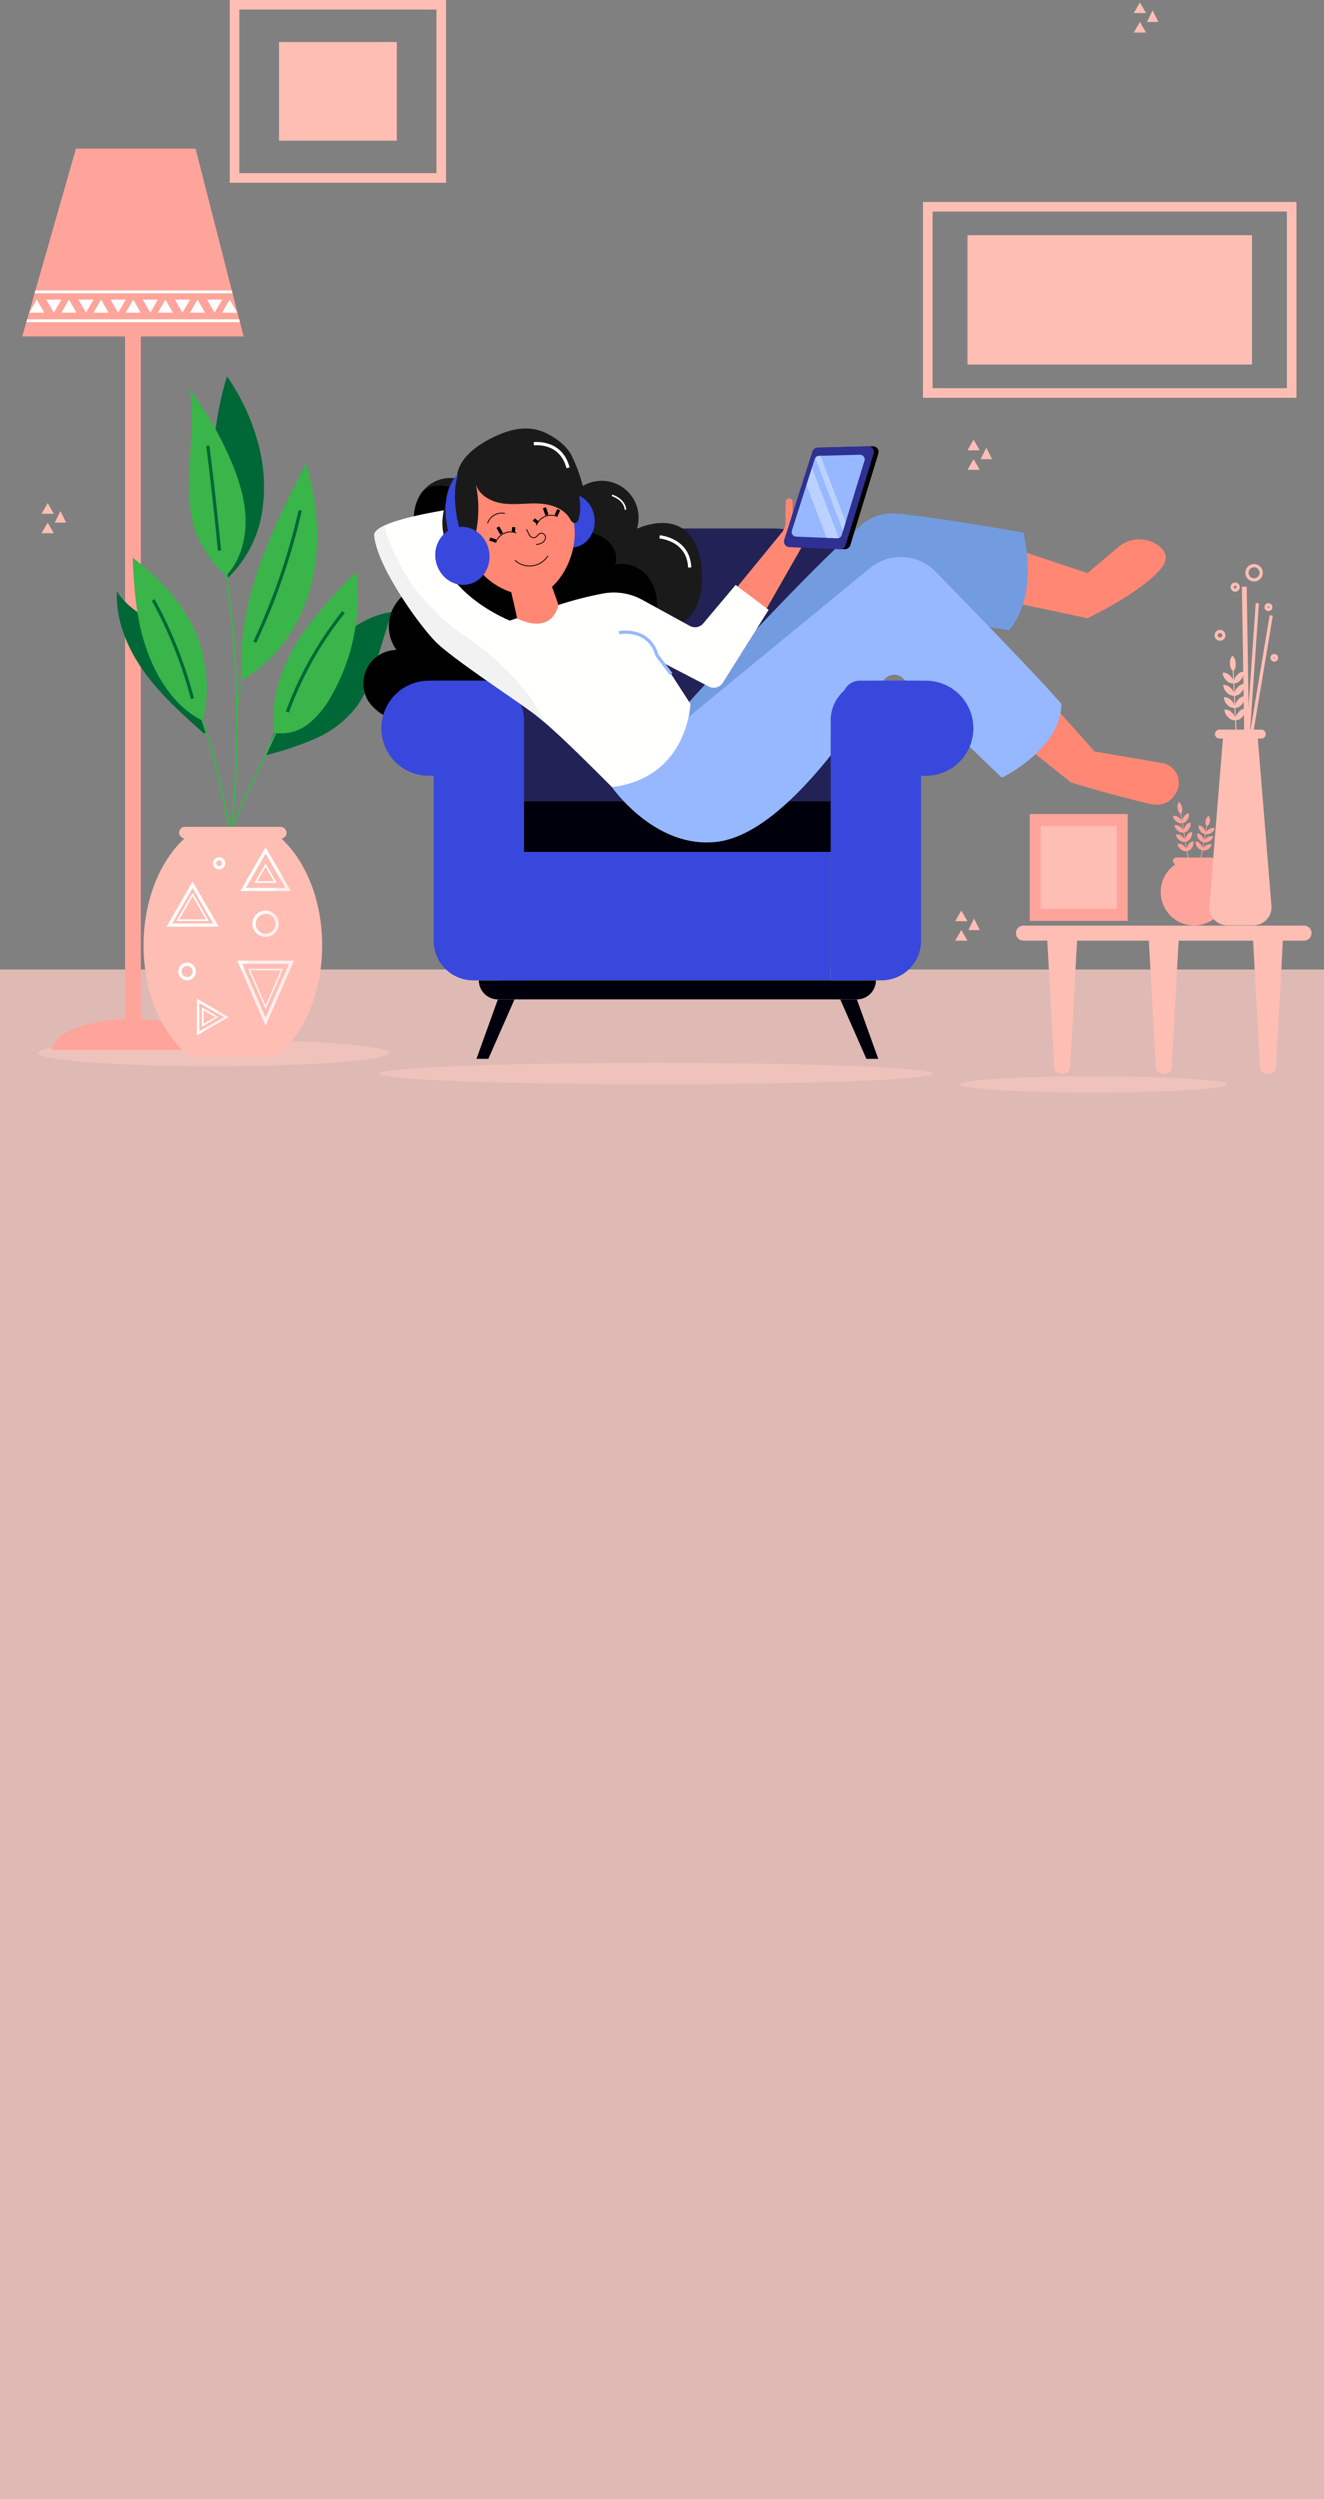 <svg xmlns="http://www.w3.org/2000/svg" width="414" height="781.06" viewBox="0 0 414 781.06">
  <rect x="0" y="0" width="414" height="781.06" fill="#808080" stroke="none"/>
  <g id="OBJECTS" transform="translate(-6 -71.94)">
    <g id="Group_1" data-name="Group 1" transform="translate(6 374.989)">
      <rect id="Rectangle_2" data-name="Rectangle 2" width="414" height="478.011" fill="#ffcdc5" opacity="0.75"/>
      <ellipse id="Ellipse_1" data-name="Ellipse 1" cx="86.419" cy="3.365" rx="86.419" ry="3.365" transform="translate(118.638 29.177)" fill="#ffcdc5" opacity="0.5" style="mix-blend-mode: multiply;isolation: isolate"/>
      <ellipse id="Ellipse_2" data-name="Ellipse 2" cx="54.861" cy="4.164" rx="54.861" ry="4.164" transform="translate(11.886 21.905)" fill="#ffcdc5" opacity="0.5" style="mix-blend-mode: multiply;isolation: isolate"/>
      <path id="Path_1" data-name="Path 1" d="M454.669,455.034c0,1.4-18.679,2.537-41.72,2.537s-41.719-1.136-41.719-2.537,18.678-2.537,41.719-2.537S454.669,453.633,454.669,455.034Z" transform="translate(-71.039 -419.117)" fill="#ffcdc5" opacity="0.5" style="mix-blend-mode: multiply;isolation: isolate"/>
    </g>
    <g id="Group_82" data-name="Group 82" transform="translate(12.957 72.697)">
      <g id="Group_6" data-name="Group 6" transform="translate(6.04)">
        <g id="Group_2" data-name="Group 2" transform="translate(341.519)">
          <path id="Path_2" data-name="Path 2" d="M409.83,72.7l-1.92,3.326h3.84Z" transform="translate(-407.91 -72.697)" fill="#ffbeb4"/>
          <path id="Path_3" data-name="Path 3" d="M409.83,79.592l-1.92,3.326h3.84Z" transform="translate(-407.91 -73.498)" fill="#ffbeb4"/>
          <path id="Path_4" data-name="Path 4" d="M414.358,75.523l-1.778,3.6h3.556Z" transform="translate(-408.452 -73.025)" fill="#ffbeb4"/>
        </g>
        <g id="Group_3" data-name="Group 3" transform="translate(289.52 136.676)">
          <path id="Path_5" data-name="Path 5" d="M350.995,227.34l-1.92,3.326h3.84Z" transform="translate(-349.075 -227.34)" fill="#ffbeb4"/>
          <path id="Path_6" data-name="Path 6" d="M350.995,234.236l-1.92,3.326h3.84Z" transform="translate(-349.075 -228.141)" fill="#ffbeb4"/>
          <path id="Path_7" data-name="Path 7" d="M355.522,230.166l-1.778,3.6H357.3Z" transform="translate(-349.617 -227.668)" fill="#ffbeb4"/>
        </g>
        <g id="Group_4" data-name="Group 4" transform="translate(0 156.501)">
          <path id="Path_8" data-name="Path 8" d="M23.414,249.772l-1.92,3.326h3.84Z" transform="translate(-21.494 -249.772)" fill="#ffbeb4"/>
          <path id="Path_9" data-name="Path 9" d="M23.414,256.668l-1.92,3.326h3.84Z" transform="translate(-21.494 -250.573)" fill="#ffbeb4"/>
          <path id="Path_10" data-name="Path 10" d="M27.942,252.6l-1.778,3.6H29.72Z" transform="translate(-22.036 -250.1)" fill="#ffbeb4"/>
        </g>
        <g id="Group_5" data-name="Group 5" transform="translate(285.678 283.863)">
          <path id="Path_11" data-name="Path 11" d="M346.648,393.877l-1.92,3.326h3.84Z" transform="translate(-344.728 -393.877)" fill="#ffbeb4"/>
          <path id="Path_12" data-name="Path 12" d="M346.648,400.772l-1.92,3.326h3.84Z" transform="translate(-344.728 -394.678)" fill="#ffbeb4"/>
          <path id="Path_13" data-name="Path 13" d="M351.176,396.7l-1.778,3.6h3.556Z" transform="translate(-345.27 -394.205)" fill="#ffbeb4"/>
        </g>
      </g>
      <g id="Group_44" data-name="Group 44" transform="translate(310.722 176.053)">
        <g id="Group_17" data-name="Group 17" transform="translate(0 112.521)">
          <path id="Path_21" data-name="Path 21" d="M456.312,403.9H368.577a2.347,2.347,0,0,1-2.347-2.347h0a2.347,2.347,0,0,1,2.347-2.347h87.734a2.347,2.347,0,0,1,2.347,2.347h0A2.347,2.347,0,0,1,456.312,403.9Z" transform="translate(-366.23 -399.206)" fill="#ffbeb4"/>
          <path id="Path_22" data-name="Path 22" d="M381.963,445.895h0a2.269,2.269,0,0,1-2.458-1.828l-2.28-41.184H386.7l-2.28,41.184A2.269,2.269,0,0,1,381.963,445.895Z" transform="translate(-367.507 -399.633)" fill="#ffbeb4"/>
          <path id="Path_23" data-name="Path 23" d="M454.775,445.895h0a2.269,2.269,0,0,1-2.458-1.828l-2.28-41.184h9.476l-2.28,41.184A2.269,2.269,0,0,1,454.775,445.895Z" transform="translate(-375.967 -399.633)" fill="#ffbeb4"/>
          <path id="Path_24" data-name="Path 24" d="M417.9,445.895h0a2.269,2.269,0,0,1-2.458-1.828l-2.28-41.184h9.476l-2.28,41.184A2.269,2.269,0,0,1,417.9,445.895Z" transform="translate(-371.683 -399.633)" fill="#ffbeb4"/>
        </g>
        <g id="Group_33" data-name="Group 33" transform="translate(43.224 73.88)">
          <circle id="Ellipse_6" data-name="Ellipse 6" cx="10.45" cy="10.45" r="10.45" transform="translate(0 36.048) rotate(-77.36)" fill="#ffa49a"/>
          <path id="Path_25" data-name="Path 25" d="M433.648,377.3H422.873a1.086,1.086,0,0,1-1.087-1.086h0a1.087,1.087,0,0,1,1.087-1.087h10.775a1.087,1.087,0,0,1,1.087,1.087h0A1.086,1.086,0,0,1,433.648,377.3Z" transform="translate(-415.909 -357.768)" fill="#ffa49a"/>
          <g id="Group_25" data-name="Group 25" transform="translate(5.863)">
            <g id="Group_18" data-name="Group 18" transform="translate(1.44)">
              <path id="Path_26" data-name="Path 26" d="M423.807,355.486a2.481,2.481,0,0,1,.98,1.778,2.422,2.422,0,0,1-.359,2,2.453,2.453,0,0,1-.98-1.778A2.5,2.5,0,0,1,423.807,355.486Z" transform="translate(-423.398 -355.486)" fill="#ffa49a"/>
            </g>
            <g id="Group_21" data-name="Group 21" transform="translate(0 3.521)">
              <rect id="Rectangle_9" data-name="Rectangle 9" width="0.223" height="6.038" transform="matrix(0.987, -0.162, 0.162, 0.987, 2.347, 0.214)" fill="#ffa49a"/>
              <g id="Group_19" data-name="Group 19">
                <path id="Path_27" data-name="Path 27" d="M427.137,359.471a2.13,2.13,0,0,0-1.574,1.1,2.424,2.424,0,0,0-.46,1.972,2.1,2.1,0,0,0,1.575-1.1A2.509,2.509,0,0,0,427.137,359.471Z" transform="translate(-422.149 -359.47)" fill="#ffa49a"/>
                <path id="Path_28" data-name="Path 28" d="M421.77,360.391a2.131,2.131,0,0,1,1.845.543,2.424,2.424,0,0,1,1.066,1.721,2.1,2.1,0,0,1-1.845-.542A2.51,2.51,0,0,1,421.77,360.391Z" transform="translate(-421.77 -359.57)" fill="#ffa49a"/>
              </g>
              <g id="Group_20" data-name="Group 20" transform="translate(0.481 2.92)">
                <path id="Path_29" data-name="Path 29" d="M422.314,363.7a2.135,2.135,0,0,1,1.845.543,2.428,2.428,0,0,1,1.067,1.722h0a2.108,2.108,0,0,1-1.845-.542A2.5,2.5,0,0,1,422.314,363.7Z" transform="translate(-422.314 -362.874)" fill="#ffa49a"/>
                <path id="Path_30" data-name="Path 30" d="M427.68,362.775a2.134,2.134,0,0,0-1.574,1.106,2.425,2.425,0,0,0-.459,1.971h0a2.1,2.1,0,0,0,1.574-1.1A2.5,2.5,0,0,0,427.68,362.775Z" transform="translate(-422.693 -362.774)" fill="#ffa49a"/>
              </g>
            </g>
            <g id="Group_24" data-name="Group 24" transform="translate(0.958 9.348)">
              <rect id="Rectangle_10" data-name="Rectangle 10" width="0.223" height="6.038" transform="matrix(0.987, -0.162, 0.162, 0.987, 2.348, 0.214)" fill="#ffa49a"/>
              <g id="Group_22" data-name="Group 22">
                <path id="Path_31" data-name="Path 31" d="M428.221,366.064a2.13,2.13,0,0,0-1.574,1.1,2.425,2.425,0,0,0-.459,1.973,2.107,2.107,0,0,0,1.574-1.1A2.509,2.509,0,0,0,428.221,366.064Z" transform="translate(-423.233 -366.063)" fill="#ffa49a"/>
                <path id="Path_32" data-name="Path 32" d="M422.854,366.984a2.131,2.131,0,0,1,1.845.543,2.426,2.426,0,0,1,1.067,1.722,2.108,2.108,0,0,1-1.845-.542A2.511,2.511,0,0,1,422.854,366.984Z" transform="translate(-422.854 -366.163)" fill="#ffa49a"/>
              </g>
              <g id="Group_23" data-name="Group 23" transform="translate(0.481 2.921)">
                <path id="Path_33" data-name="Path 33" d="M423.4,370.289a2.131,2.131,0,0,1,1.845.543,2.423,2.423,0,0,1,1.066,1.721h0a2.106,2.106,0,0,1-1.845-.542A2.5,2.5,0,0,1,423.4,370.289Z" transform="translate(-423.398 -369.468)" fill="#ffa49a"/>
                <path id="Path_34" data-name="Path 34" d="M428.764,369.369a2.13,2.13,0,0,0-1.574,1.1,2.426,2.426,0,0,0-.459,1.972h0a2.106,2.106,0,0,0,1.575-1.1A2.5,2.5,0,0,0,428.764,369.369Z" transform="translate(-423.777 -369.368)" fill="#ffa49a"/>
              </g>
            </g>
            <rect id="Rectangle_11" data-name="Rectangle 11" width="0.223" height="6.038" transform="matrix(0.987, -0.162, 0.162, 0.987, 4.264, 15.389)" fill="#ffa49a"/>
          </g>
          <g id="Group_32" data-name="Group 32" transform="translate(12.955 4.309)">
            <g id="Group_31" data-name="Group 31">
              <g id="Group_26" data-name="Group 26" transform="translate(3.085)">
                <path id="Path_35" data-name="Path 35" d="M434.3,360.361a2.016,2.016,0,0,1,.367,1.761,1.969,1.969,0,0,1-.968,1.514,1.991,1.991,0,0,1-.368-1.76A2.035,2.035,0,0,1,434.3,360.361Z" transform="translate(-433.285 -360.361)" fill="#ffa49a"/>
              </g>
              <g id="Group_29" data-name="Group 29" transform="translate(0.463 2.952)">
                <rect id="Rectangle_12" data-name="Rectangle 12" width="5.251" height="0.223" transform="translate(1.985 5.414) rotate(-79.579)" fill="#ffa49a"/>
                <g id="Group_27" data-name="Group 27" transform="translate(0.466)">
                  <path id="Path_36" data-name="Path 36" d="M436.158,364.726a2.283,2.283,0,0,0-1.836.4,1.97,1.97,0,0,0-1.054,1.462,2.255,2.255,0,0,0,1.836-.4A2.036,2.036,0,0,0,436.158,364.726Z" transform="translate(-431.126 -363.812)" fill="#ffa49a"/>
                  <path id="Path_37" data-name="Path 37" d="M430.905,363.7a2.277,2.277,0,0,1,1.572,1.027,1.97,1.97,0,0,1,.466,1.741,2.257,2.257,0,0,1-1.573-1.027A2.035,2.035,0,0,1,430.905,363.7Z" transform="translate(-430.845 -363.701)" fill="#ffa49a"/>
                </g>
                <g id="Group_28" data-name="Group 28" transform="translate(0 2.531)">
                  <path id="Path_38" data-name="Path 38" d="M430.378,366.565a2.282,2.282,0,0,1,1.573,1.028,1.967,1.967,0,0,1,.465,1.74h0a2.254,2.254,0,0,1-1.573-1.027A2.034,2.034,0,0,1,430.378,366.565Z" transform="translate(-430.318 -366.565)" fill="#ffa49a"/>
                  <path id="Path_39" data-name="Path 39" d="M435.631,367.591a2.28,2.28,0,0,0-1.836.4,1.971,1.971,0,0,0-1.054,1.461h0a2.254,2.254,0,0,0,1.836-.4A2.033,2.033,0,0,0,435.631,367.591Z" transform="translate(-430.599 -366.676)" fill="#ffa49a"/>
                </g>
              </g>
              <rect id="Rectangle_13" data-name="Rectangle 13" width="5.251" height="0.223" transform="matrix(0.181, -0.984, 0.984, 0.181, 1.519, 13.417)" fill="#ffa49a"/>
              <g id="Group_30" data-name="Group 30" transform="translate(0 8.003)">
                <path id="Path_40" data-name="Path 40" d="M435.107,370.441a2.28,2.28,0,0,0-1.836.4,1.968,1.968,0,0,0-1.054,1.461,2.255,2.255,0,0,0,1.836-.4A2.035,2.035,0,0,0,435.107,370.441Z" transform="translate(-430.075 -369.527)" fill="#ffa49a"/>
                <path id="Path_41" data-name="Path 41" d="M429.854,369.416a2.277,2.277,0,0,1,1.572,1.027,1.97,1.97,0,0,1,.466,1.741,2.252,2.252,0,0,1-1.573-1.027A2.034,2.034,0,0,1,429.854,369.416Z" transform="translate(-429.794 -369.416)" fill="#ffa49a"/>
              </g>
            </g>
            <rect id="Rectangle_14" data-name="Rectangle 14" width="5.251" height="0.223" transform="translate(0.59 18.468) rotate(-79.579)" fill="#ffa49a"/>
          </g>
        </g>
        <g id="Group_42" data-name="Group 42" transform="translate(60.444)">
          <g id="Group_41" data-name="Group 41" transform="translate(4.202 28.111)">
            <g id="Group_34" data-name="Group 34" transform="translate(2.279)">
              <path id="Path_42" data-name="Path 42" d="M442.72,303.7a3.23,3.23,0,0,1,1,2.445,3.156,3.156,0,0,1-.761,2.53,3.191,3.191,0,0,1-1-2.445A3.262,3.262,0,0,1,442.72,303.7Z" transform="translate(-441.952 -303.7)" fill="#ffbeb4"/>
            </g>
            <g id="Group_37" data-name="Group 37" transform="translate(0 4.889)">
              <rect id="Rectangle_15" data-name="Rectangle 15" width="0.291" height="7.858" transform="translate(3.136 0.014) rotate(-2.766)" fill="#ffbeb4"/>
              <g id="Group_35" data-name="Group 35" transform="translate(0 0.119)">
                <path id="Path_43" data-name="Path 43" d="M446.409,309.38a2.77,2.77,0,0,0-2.2,1.194,3.151,3.151,0,0,0-.887,2.481,2.74,2.74,0,0,0,2.2-1.193A3.259,3.259,0,0,0,446.409,309.38Z" transform="translate(-439.827 -309.366)" fill="#ffbeb4"/>
                <path id="Path_44" data-name="Path 44" d="M439.385,309.736a2.774,2.774,0,0,1,2.3.977,3.156,3.156,0,0,1,1.122,2.384,2.737,2.737,0,0,1-2.3-.976A3.259,3.259,0,0,1,439.385,309.736Z" transform="translate(-439.374 -309.405)" fill="#ffbeb4"/>
              </g>
              <g id="Group_36" data-name="Group 36" transform="translate(0.186 3.966)">
                <path id="Path_45" data-name="Path 45" d="M439.595,314.089a2.772,2.772,0,0,1,2.3.977,3.155,3.155,0,0,1,1.122,2.384h0a2.743,2.743,0,0,1-2.3-.977A3.262,3.262,0,0,1,439.595,314.089Z" transform="translate(-439.584 -313.758)" fill="#ffbeb4"/>
                <path id="Path_46" data-name="Path 46" d="M446.62,313.733a2.774,2.774,0,0,0-2.2,1.194,3.157,3.157,0,0,0-.887,2.481h0a2.738,2.738,0,0,0,2.2-1.193A3.261,3.261,0,0,0,446.62,313.733Z" transform="translate(-440.038 -313.719)" fill="#ffbeb4"/>
              </g>
            </g>
            <g id="Group_40" data-name="Group 40" transform="translate(0.371 12.565)">
              <rect id="Rectangle_16" data-name="Rectangle 16" width="0.291" height="7.858" transform="translate(3.136 0.014) rotate(-2.765)" fill="#ffbeb4"/>
              <g id="Group_38" data-name="Group 38" transform="translate(0 0.119)">
                <path id="Path_47" data-name="Path 47" d="M446.829,318.065a2.774,2.774,0,0,0-2.2,1.194,3.158,3.158,0,0,0-.887,2.482,2.742,2.742,0,0,0,2.2-1.194A3.263,3.263,0,0,0,446.829,318.065Z" transform="translate(-440.247 -318.051)" fill="#ffbeb4"/>
                <path id="Path_48" data-name="Path 48" d="M439.8,318.421a2.774,2.774,0,0,1,2.3.977,3.158,3.158,0,0,1,1.122,2.385,2.742,2.742,0,0,1-2.305-.976A3.258,3.258,0,0,1,439.8,318.421Z" transform="translate(-439.793 -318.09)" fill="#ffbeb4"/>
              </g>
              <g id="Group_39" data-name="Group 39" transform="translate(0.186 3.966)">
                <path id="Path_49" data-name="Path 49" d="M440.015,322.774a2.777,2.777,0,0,1,2.3.977,3.155,3.155,0,0,1,1.122,2.384h0a2.742,2.742,0,0,1-2.3-.976A3.262,3.262,0,0,1,440.015,322.774Z" transform="translate(-440.004 -322.443)" fill="#ffbeb4"/>
                <path id="Path_50" data-name="Path 50" d="M447.039,322.418a2.775,2.775,0,0,0-2.2,1.194,3.153,3.153,0,0,0-.886,2.481h0a2.742,2.742,0,0,0,2.2-1.194A3.262,3.262,0,0,0,447.039,322.418Z" transform="translate(-440.457 -322.404)" fill="#ffbeb4"/>
              </g>
            </g>
            <rect id="Rectangle_17" data-name="Rectangle 17" width="0.291" height="7.858" transform="translate(3.877 20.256) rotate(-2.766)" fill="#ffbeb4"/>
          </g>
          <path id="Path_51" data-name="Path 51" d="M448.46,391.387h-8.22a5.619,5.619,0,0,1-5.6-6.074l4.269-52.458h10.884l4.269,52.458A5.619,5.619,0,0,1,448.46,391.387Z" transform="translate(-434.62 -278.976)" fill="#ffbeb4"/>
          <path id="Path_52" data-name="Path 52" d="M451.142,332.67H438.025a1.39,1.39,0,0,1-1.39-1.39h0a1.39,1.39,0,0,1,1.39-1.389h13.117a1.39,1.39,0,0,1,1.39,1.389h0A1.39,1.39,0,0,1,451.142,332.67Z" transform="translate(-434.854 -278.632)" fill="#ffbeb4"/>
          <line id="Line_3" data-name="Line 3" y1="52.697" x2="3.653" transform="translate(11.373 11.743)" fill="none" stroke="#ffbeb4" stroke-miterlimit="10" stroke-width="1"/>
          <line id="Line_4" data-name="Line 4" x1="0.83" y1="52.817" transform="translate(10.958 6.591)" fill="none" stroke="#ffbeb4" stroke-miterlimit="10" stroke-width="1.5"/>
          <line id="Line_5" data-name="Line 5" y1="52.101" x2="8.71" transform="translate(10.671 15.563)" fill="none" stroke="#ffbeb4" stroke-miterlimit="10" stroke-width="1"/>
          <path id="Path_53" data-name="Path 53" d="M444.6,279.374a.929.929,0,1,1-.929-.929A.929.929,0,0,1,444.6,279.374Z" transform="translate(-435.564 -272.655)" fill="none" stroke="#ffbeb4" stroke-miterlimit="10" stroke-width="1"/>
          <circle id="Ellipse_7" data-name="Ellipse 7" cx="2.226" cy="2.226" r="2.226" transform="translate(11.788)" fill="none" stroke="#ffbeb4" stroke-miterlimit="10" stroke-width="1"/>
          <circle id="Ellipse_8" data-name="Ellipse 8" cx="0.735" cy="0.735" r="0.735" transform="translate(17.768 12.23)" fill="none" stroke="#ffbeb4" stroke-miterlimit="10" stroke-width="1"/>
          <path id="Path_54" data-name="Path 54" d="M458.208,304.391a.691.691,0,1,1-.691-.691A.691.691,0,0,1,458.208,304.391Z" transform="translate(-437.2 -275.589)" fill="none" stroke="#ffbeb4" stroke-miterlimit="10" stroke-width="1"/>
          <circle id="Ellipse_9" data-name="Ellipse 9" cx="1.202" cy="1.202" r="1.202" transform="translate(2.168 20.57)" fill="none" stroke="#ffbeb4" stroke-miterlimit="10" stroke-width="1"/>
        </g>
        <g id="Group_43" data-name="Group 43" transform="translate(4.303 77.657)">
          <rect id="Rectangle_18" data-name="Rectangle 18" width="30.636" height="33.377" fill="#ffa49a"/>
          <rect id="Rectangle_19" data-name="Rectangle 19" width="23.767" height="25.893" transform="translate(3.435 3.742)" fill="#ffbeb4"/>
        </g>
      </g>
      <g id="Group_61" data-name="Group 61" transform="translate(0 45.714)">
        <rect id="Rectangle_20" data-name="Rectangle 20" width="4.93" height="218.07" transform="translate(32.146 55.719)" fill="#ffa49a"/>
        <path id="Path_55" data-name="Path 55" d="M75.671,441.925H25.356c0-5.382,11.269-9.744,25.162-9.744S75.671,436.543,75.671,441.925Z" transform="translate(-15.903 -160.178)" fill="#ffa49a"/>
        <path id="Path_56" data-name="Path 56" d="M83.88,183.132H14.66l1.282-4.49.256-.884,2.324-8.131.256-.884L31.452,124.42h37.4l11.339,44.323.23.884,2.077,8.131.23.884Z" transform="translate(-14.66 -124.42)" fill="#ffa49a"/>
        <g id="Group_60" data-name="Group 60" transform="translate(1.282 44.323)">
          <g id="Group_45" data-name="Group 45" transform="translate(0.903 2.873)">
            <path id="Path_57" data-name="Path 57" d="M19.488,177.821,17.132,181.9h4.712Z" transform="translate(-17.132 -177.821)" fill="#fffffe"/>
          </g>
          <g id="Group_46" data-name="Group 46" transform="translate(6.244 2.873)">
            <path id="Path_58" data-name="Path 58" d="M25.531,181.9l-2.356-4.081h4.712Z" transform="translate(-23.175 -177.821)" fill="#fffffe"/>
          </g>
          <g id="Group_47" data-name="Group 47" transform="translate(10.956 2.873)">
            <path id="Path_59" data-name="Path 59" d="M30.863,177.821,28.507,181.9h4.712Z" transform="translate(-28.507 -177.821)" fill="#fffffe"/>
          </g>
          <g id="Group_48" data-name="Group 48" transform="translate(16.297 2.873)">
            <path id="Path_60" data-name="Path 60" d="M36.905,181.9l-2.356-4.081h4.712Z" transform="translate(-34.549 -177.821)" fill="#fffffe"/>
          </g>
          <g id="Group_49" data-name="Group 49" transform="translate(21.009 2.873)">
            <path id="Path_61" data-name="Path 61" d="M42.237,177.821,39.881,181.9h4.712Z" transform="translate(-39.881 -177.821)" fill="#fffffe"/>
          </g>
          <g id="Group_50" data-name="Group 50" transform="translate(26.35 2.873)">
            <path id="Path_62" data-name="Path 62" d="M48.28,181.9l-2.356-4.081h4.712Z" transform="translate(-45.924 -177.821)" fill="#fffffe"/>
          </g>
          <g id="Group_51" data-name="Group 51" transform="translate(31.062 2.873)">
            <path id="Path_63" data-name="Path 63" d="M53.612,177.821,51.255,181.9h4.712Z" transform="translate(-51.255 -177.821)" fill="#fffffe"/>
          </g>
          <g id="Group_52" data-name="Group 52" transform="translate(36.403 2.873)">
            <path id="Path_64" data-name="Path 64" d="M59.654,181.9,57.3,177.821H62.01Z" transform="translate(-57.298 -177.821)" fill="#fffffe"/>
          </g>
          <g id="Group_53" data-name="Group 53" transform="translate(41.115 2.873)">
            <path id="Path_65" data-name="Path 65" d="M64.986,177.821,62.63,181.9h4.712Z" transform="translate(-62.63 -177.821)" fill="#fffffe"/>
          </g>
          <g id="Group_54" data-name="Group 54" transform="translate(46.455 2.873)">
            <path id="Path_66" data-name="Path 66" d="M71.029,181.9l-2.356-4.081h4.712Z" transform="translate(-68.673 -177.821)" fill="#fffffe"/>
          </g>
          <g id="Group_55" data-name="Group 55" transform="translate(51.168 2.873)">
            <path id="Path_67" data-name="Path 67" d="M76.361,177.821,74,181.9h4.712Z" transform="translate(-74.004 -177.821)" fill="#fffffe"/>
          </g>
          <g id="Group_56" data-name="Group 56" transform="translate(56.508 2.873)">
            <path id="Path_68" data-name="Path 68" d="M82.4,181.9l-2.356-4.081h4.712Z" transform="translate(-80.047 -177.821)" fill="#fffffe"/>
          </g>
          <g id="Group_57" data-name="Group 57" transform="translate(61.221 2.873)">
            <path id="Path_69" data-name="Path 69" d="M87.735,177.821,85.379,181.9h4.712Z" transform="translate(-85.379 -177.821)" fill="#fffffe"/>
          </g>
          <g id="Group_58" data-name="Group 58" transform="translate(2.581)">
            <path id="Path_70" data-name="Path 70" d="M80.932,175.454H19.03l.256-.884H80.7Z" transform="translate(-19.03 -174.57)" fill="#fffffe"/>
          </g>
          <g id="Group_59" data-name="Group 59" transform="translate(0 9.015)">
            <path id="Path_71" data-name="Path 71" d="M82.9,185.654H16.11l.256-.884h66.3Z" transform="translate(-16.11 -184.77)" fill="#fffffe"/>
          </g>
        </g>
      </g>
      <g id="Group_64" data-name="Group 64" transform="translate(29.688 117.195)">
        <path id="Path_72" data-name="Path 72" d="M101.726,331.552c1.8-6.979,5.685-13.219,9.665-19.229,3.538-5.343,7.237-10.647,11.9-15.037s10.418-7.847,16.751-8.823l-4.64,14.952c-1.548,4.986-3.144,10.072-6.2,14.306a32.411,32.411,0,0,1-12.747,9.97,96.8,96.8,0,0,1-15.482,5.224" transform="translate(-54.377 -214.961)" fill="#006837" stroke="#006837" stroke-miterlimit="10" stroke-width="0.25"/>
        <path id="Path_73" data-name="Path 73" d="M89.172,357.5l20.938-44.768" transform="translate(-53.005 -217.781)" fill="none" stroke="#39b54a" stroke-miterlimit="10" stroke-width="0.5"/>
        <path id="Path_74" data-name="Path 74" d="M90.587,321.321c.066-7.535,1.983-14.915,3.888-22.2q3.183-12.178,6.364-24.355" transform="translate(-53.169 -213.369)" fill="none" stroke="#39b54a" stroke-miterlimit="10" stroke-width="0.25"/>
        <path id="Path_75" data-name="Path 75" d="M75.462,325.366c-6.663-5.921-13.384-11.9-18.6-19.132s-8.879-15.9-8.594-24.812c4.255,6.743,13.232,9.259,17.658,15.892a30.977,30.977,0,0,1,3.192,7.187l7.222,20.874" transform="translate(-48.25 -214.143)" fill="#006837" stroke="#006837" stroke-miterlimit="10" stroke-width="0.25"/>
        <path id="Path_76" data-name="Path 76" d="M65.025,293.988a221.832,221.832,0,0,1,21.3,70.835" transform="translate(-50.199 -215.603)" fill="none" stroke="#39b54a" stroke-miterlimit="10" stroke-width="0.5"/>
        <path id="Path_77" data-name="Path 77" d="M86.11,264.132a105.084,105.084,0,0,1,.457-58.834,65.854,65.854,0,0,1,9.054,18.883,51.732,51.732,0,0,1,1.768,23.15,36.272,36.272,0,0,1-10.557,20.442" transform="translate(-52.187 -205.298)" fill="#006837" stroke="#006837" stroke-miterlimit="10" stroke-width="0.25"/>
        <path id="Path_78" data-name="Path 78" d="M104.037,324.547c-1.447-9.618,1.64-19.477,6.654-27.812s11.861-15.385,18.644-22.353a62.159,62.159,0,0,1-7.892,38.633,28.035,28.035,0,0,1-6.969,8.469,13.527,13.527,0,0,1-10.335,2.872" transform="translate(-54.691 -213.325)" fill="#39b54a" stroke="#39b54a" stroke-miterlimit="10" stroke-width="0.25"/>
        <path id="Path_79" data-name="Path 79" d="M92.4,302.9c-.826-11.759,1.545-23.567,5.419-34.7s9.226-21.684,14.563-32.195c3.543,12.026,4.674,24.962,1.685,37.138S103.7,296.651,92.909,303.036" transform="translate(-53.361 -208.866)" fill="#39b54a" stroke="#39b54a" stroke-miterlimit="10" stroke-width="0.25"/>
        <path id="Path_80" data-name="Path 80" d="M85.055,263.6a330.025,330.025,0,0,1,2.825,93.445" transform="translate(-52.527 -212.072)" fill="none" stroke="#39b54a" stroke-miterlimit="10" stroke-width="0.5"/>
        <path id="Path_81" data-name="Path 81" d="M85.317,267.605c-5.078-4.243-9.509-11.441-10.7-17.95s-.844-13.191-.432-19.8.882-13.266-.072-19.814a107.034,107.034,0,0,1,12.411,21.57c2.484,5.788,4.475,11.9,4.7,18.19s-1.478,12.835-5.639,17.563" transform="translate(-51.219 -205.85)" fill="#39b54a" stroke="#39b54a" stroke-miterlimit="10" stroke-width="0.25"/>
        <path id="Path_82" data-name="Path 82" d="M75.535,319.881c2.565-9,1.051-21.284-3.241-29.6s-10.989-15.2-18.408-20.911c.4,9.6,1.145,19.327,4.347,28.387s8.718,17.806,17.3,22.128" transform="translate(-48.905 -212.742)" fill="#39b54a" stroke="#39b54a" stroke-miterlimit="10" stroke-width="0.25"/>
        <g id="Group_63" data-name="Group 63" transform="translate(8.25 140.507)">
          <g id="Group_62" data-name="Group 62" transform="translate(0 3.67)">
            <path id="Path_83" data-name="Path 83" d="M113.42,401.782c0,14.958-5.8,27.984-14.385,34.76H71.97c-8.58-6.776-14.385-19.8-14.385-34.76,0-13.976,5.07-26.266,12.738-33.354h30.36C108.35,375.516,113.42,387.806,113.42,401.782Z" transform="translate(-57.585 -368.428)" fill="#ffbeb4"/>
            <path id="Path_84" data-name="Path 84" d="M73.979,384.764l-7.271,12.594H81.25Z" transform="translate(-58.645 -370.326)" fill="none" stroke="#fff" stroke-miterlimit="10" stroke-width="1"/>
            <path id="Path_85" data-name="Path 85" d="M74.328,388.236l-4.614,7.991h9.227Z" transform="translate(-58.994 -370.729)" fill="none" stroke="#fff" stroke-miterlimit="10" stroke-width="0.5"/>
            <path id="Path_86" data-name="Path 86" d="M85.655,430.887l-8.782,5.071V425.816Z" transform="translate(-59.826 -375.096)" fill="none" stroke="#fff" stroke-miterlimit="10" stroke-width="0.75"/>
            <path id="Path_87" data-name="Path 87" d="M82.931,431.219l-4.408,2.545v-5.09Z" transform="translate(-60.018 -375.428)" fill="none" stroke="#fff" stroke-miterlimit="10" stroke-width="0.5"/>
            <path id="Path_88" data-name="Path 88" d="M99.828,372.615l-7.039,12.192h14.078Z" transform="translate(-61.675 -368.914)" fill="none" stroke="#fff" stroke-miterlimit="10" stroke-width="1"/>
            <path id="Path_89" data-name="Path 89" d="M100.354,377.848,97.321,383.1h6.068Z" transform="translate(-62.202 -369.522)" fill="none" stroke="#fff" stroke-miterlimit="10" stroke-width="0.5"/>
            <path id="Path_90" data-name="Path 90" d="M99.691,430.741l-8.084-18.572h16.169Z" transform="translate(-61.538 -373.51)" fill="none" stroke="#fff" stroke-miterlimit="10" stroke-width="1"/>
            <path id="Path_91" data-name="Path 91" d="M100.079,426.513l-5.13-11.784h10.259Z" transform="translate(-61.926 -373.808)" fill="none" stroke="#fff" stroke-miterlimit="10" stroke-width="0.5"/>
            <path id="Path_92" data-name="Path 92" d="M70.439,415.121a2.246,2.246,0,1,1,2.246,2.247A2.246,2.246,0,0,1,70.439,415.121Z" transform="translate(-59.078 -373.592)" fill="none" stroke="#fff" stroke-miterlimit="10" stroke-width="1"/>
            <circle id="Ellipse_10" data-name="Ellipse 10" cx="3.607" cy="3.607" r="3.607" transform="translate(34.546 23.01)" fill="none" stroke="#fff" stroke-miterlimit="10" stroke-width="1"/>
            <circle id="Ellipse_11" data-name="Ellipse 11" cx="1.405" cy="1.405" r="1.405" transform="translate(22.217 6.307)" fill="none" stroke="#fff" stroke-miterlimit="10" stroke-width="1"/>
            <path id="Path_93" data-name="Path 93" d="M104.44,370.787a142.741,142.741,0,0,1-31.959,64.989c.4.357.8.712,1.22,1.04h27.065c8.58-6.776,14.385-19.8,14.385-34.76C115.151,389.358,110.957,378.065,104.44,370.787Z" transform="translate(-59.316 -368.702)" fill="#ffbeb4" opacity="0.25" style="mix-blend-mode: multiply;isolation: isolate"/>
          </g>
          <rect id="Rectangle_21" data-name="Rectangle 21" width="33.594" height="3.67" rx="1.835" transform="translate(11.12)" fill="#ffbeb4"/>
        </g>
        <path id="Path_94" data-name="Path 94" d="M108.466,319.558a110.148,110.148,0,0,1,17.561-31.245" transform="translate(-55.247 -214.943)" fill="none" stroke="#006837" stroke-miterlimit="10" stroke-width="1"/>
        <path id="Path_95" data-name="Path 95" d="M83.972,262.26q-1.59-16.411-3.65-32.771" transform="translate(-51.977 -208.109)" fill="none" stroke="#006837" stroke-miterlimit="10" stroke-width="1"/>
        <path id="Path_96" data-name="Path 96" d="M60.983,284.018a133.578,133.578,0,0,1,12.273,30.859" transform="translate(-49.73 -214.444)" fill="none" stroke="#006837" stroke-miterlimit="10" stroke-width="1"/>
        <path id="Path_97" data-name="Path 97" d="M96.927,293.534a201.922,201.922,0,0,0,14.206-41.171" transform="translate(-53.906 -210.766)" fill="none" stroke="#006837" stroke-miterlimit="10" stroke-width="1"/>
      </g>
      <g id="Group_65" data-name="Group 65" transform="translate(283.147 63.873)">
        <rect id="Rectangle_22" data-name="Rectangle 22" width="113.784" height="58.215" fill="none" stroke="#ffbeb4" stroke-miterlimit="10" stroke-width="3"/>
        <rect id="Rectangle_23" data-name="Rectangle 23" width="88.959" height="40.43" transform="translate(12.413 8.893)" fill="#ffbeb4"/>
      </g>
      <g id="Group_66" data-name="Group 66" transform="translate(66.385 0.743)">
        <path id="Path_98" data-name="Path 98" d="M129.925,89.372l-3.915,6.781h7.83Z" transform="translate(-93.983 -75.377)" fill="#fff"/>
        <rect id="Rectangle_24" data-name="Rectangle 24" width="64.631" height="54.123" fill="none" stroke="#ffbeb4" stroke-miterlimit="10" stroke-width="3"/>
        <rect id="Rectangle_25" data-name="Rectangle 25" width="36.822" height="30.836" transform="translate(13.904 11.644)" fill="#ffbeb4"/>
      </g>
      <g id="Group_81" data-name="Group 81" transform="translate(106.698 133.169)">
        <path id="Rectangle_26" data-name="Rectangle 26" d="M33.213,0H92.428a33.213,33.213,0,0,1,33.213,33.213v67.895a0,0,0,0,1,0,0H0a0,0,0,0,1,0,0V33.213A33.213,33.213,0,0,1,33.213,0Z" transform="translate(35.329 31.26)" fill="#222256"/>
        <rect id="Rectangle_27" data-name="Rectangle 27" width="95.903" height="15.794" transform="translate(50.198 116.574)" fill="#00000c"/>
        <rect id="Rectangle_28" data-name="Rectangle 28" width="103.338" height="40.146" transform="translate(42.764 132.368)" fill="#3847dc"/>
        <path id="Path_99" data-name="Path 99" d="M294.406,424.512H182.148a5.947,5.947,0,0,1-5.948-5.947H300.354A5.947,5.947,0,0,1,294.406,424.512Z" transform="translate(-140.127 -246.051)" fill="#00000c"/>
        <path id="Path_100" data-name="Path 100" d="M179.076,443.88h-3.717l6.691-18.586h5.2Z" transform="translate(-140.03 -246.833)" fill="#00000c"/>
        <path id="Path_101" data-name="Path 101" d="M312.236,443.88h3.717l-6.691-18.586h-5.2Z" transform="translate(-154.983 -246.833)" fill="#00000c"/>
        <path id="Path_102" data-name="Path 102" d="M162.129,266.144a20.182,20.182,0,0,1-8.042-9.89,14.236,14.236,0,0,1,1.305-12.445,11.052,11.052,0,0,1,11.233-4.766c.175-5.694,5.412-9.836,10.477-12.443,5.575-2.87,11.4-4.538,17.1-1.924,3.172,1.455,6.509,3.83,8.189,6.89a47.783,47.783,0,0,1,3.654,9.789,11.542,11.542,0,0,1,16.916,13.36c4.508-1.908,9.97-2.759,14.114-.154,4.358,2.74,5.861,8.373,6.16,13.512.257,4.418-.184,9.1-2.7,12.747-2.973,4.316-8.226,6.35-13.206,7.983-8.61,2.823-17.477,5.181-26.535,5.449s-18.39-1.7-25.82-6.882-12.674-13.886-12.408-22.943" transform="translate(-137.459 -223.372)" fill="#1a1a1a"/>
        <path id="Path_103" data-name="Path 103" d="M155.31,278.875a12.673,12.673,0,0,0-9.623,20.03,10.482,10.482,0,0,0-8.587,16.278,15.309,15.309,0,0,0,7.568,5.461c8.213,3.085,17.544,2.04,25.7-1.2,4.682-1.861,9.183-4.507,12.34-8.433s4.8-9.287,3.436-14.138a17.232,17.232,0,0,0-5.987-8.465,48.412,48.412,0,0,0-9.025-5.391c-5.408-2.7-11.077-5.362-17.119-5.472" transform="translate(-135.385 -229.666)"/>
        <path id="Path_104" data-name="Path 104" d="M182.6,342.315h-26.02a14.869,14.869,0,0,1-14.869-14.868h0a14.869,14.869,0,0,1,14.869-14.869H177.2a5.4,5.4,0,0,1,5.4,5.4Z" transform="translate(-136.12 -233.737)" fill="#3847dc"/>
        <path id="Rectangle_29" data-name="Rectangle 29" d="M0,0H15.88a12.37,12.37,0,0,1,12.37,12.37v81.3a0,0,0,0,1,0,0H12.37A12.37,12.37,0,0,1,0,81.3V0A0,0,0,0,1,0,0Z" transform="translate(21.948 78.841)" fill="#3847dc"/>
        <g id="Group_67" data-name="Group 67" transform="translate(53.258 4.736)">
          <path id="Path_105" data-name="Path 105" d="M195.645,228.783s8.453-1.161,10.707,7.517" transform="translate(-195.645 -228.731)" fill="none" stroke="#fff" stroke-miterlimit="10" stroke-width="1"/>
          <path id="Path_106" data-name="Path 106" d="M240.155,261.717s9.043.7,9.407,9.581" transform="translate(-200.816 -232.564)" fill="none" stroke="#fff" stroke-miterlimit="10" stroke-width="1"/>
          <path id="Path_107" data-name="Path 107" d="M223.306,247.036s3.89,1.114,4.232,4.486" transform="translate(-198.859 -230.858)" fill="none" stroke="#fff" stroke-miterlimit="10" stroke-width="0.5"/>
        </g>
        <path id="Path_108" data-name="Path 108" d="M228.621,284.489a14.822,14.822,0,0,0-1.6-12.111c-2.35-3.483-6.856-5.583-10.921-4.522,1.248-2.929-.56-6.418-3.19-8.214s-5.879-2.351-8.984-3.056a77.639,77.639,0,0,1-25.7-11.019c-3.947-2.623-4.6-2.03-6.47-6.269-1.112,1.637-3.3,4.292-3.358,6.323-3.525-3.221-10.6-3.552-13.005.039a14.236,14.236,0,0,0-1.305,12.445,20.183,20.183,0,0,0,8.042,9.89l.445-1.717c-.266,9.057,4.979,17.756,12.408,22.943s16.762,7.149,25.82,6.882c8.349-.247,16.533-2.276,24.506-4.8A22.289,22.289,0,0,0,228.621,284.489Z" transform="translate(-137.459 -225.223)"/>
        <path id="Path_109" data-name="Path 109" d="M179.747,324.481v72.494H165.606V335.833h-3.88a7.406,7.406,0,0,1-7.406-7.406h0a7.407,7.407,0,0,1,7.406-7.406h14.56A3.461,3.461,0,0,1,179.747,324.481Z" transform="translate(-137.585 -234.718)" fill="none" stroke="#3847dc" stroke-miterlimit="10" stroke-width="1" style="mix-blend-mode: multiply;isolation: isolate"/>
        <g id="Group_68" data-name="Group 68" transform="translate(56.9 20.358)">
          <path id="Path_110" data-name="Path 110" d="M199.843,255.829c-.6-4.629,2.338-8.821,6.553-9.364s8.115,2.77,8.711,7.4-2.338,8.821-6.553,9.364S200.439,260.458,199.843,255.829Z" transform="translate(-199.766 -246.407)" fill="#3847dc"/>
          <path id="Path_111" data-name="Path 111" d="M199.843,255.835c.6,4.629,4.5,7.941,8.711,7.4a7.228,7.228,0,0,0,4.417-2.336c-5.229-3.363-6.155-11.691-6.317-14.445-.086.008-.171.007-.258.019C202.181,247.013,199.246,251.205,199.843,255.835Z" transform="translate(-199.766 -246.412)" fill="#3847dc" style="mix-blend-mode: multiply;isolation: isolate"/>
        </g>
        <path id="Path_112" data-name="Path 112" d="M187.135,278.334l2.974,13.382,10.409,2.973s3.716-3.716,3.716-4.461-5.2-14.868-5.2-14.868Z" transform="translate(-141.398 -229.413)" fill="#ff8773"/>
        <path id="Path_113" data-name="Path 113" d="M199.03,275.36l-11.9,2.974,1.016,4.569a26.175,26.175,0,0,0,7.273,1.933,6.969,6.969,0,0,0,4.339-.855,13.663,13.663,0,0,0,1.9-1.372C200.354,278.953,199.03,275.36,199.03,275.36Z" transform="translate(-141.398 -229.413)" fill="#ff8773" style="mix-blend-mode: multiply;isolation: isolate"/>
        <path id="Path_114" data-name="Path 114" d="M168.628,246.772s-1.487,28.993,24.533,30.481c8.178-2.974,13.382-14.126,11.9-23.047s-11.151-23.79-25.277-19.329c-7.434,2.974-11.151,11.9-11.151,11.9" transform="translate(-139.246 -224.614)" fill="#ff8773"/>
        <path id="Path_115" data-name="Path 115" d="M262,280.92l18.908-23.11a5.151,5.151,0,0,0,1.164-3.261v-6.279a1.116,1.116,0,0,1,.763-1.058h0a1.116,1.116,0,0,1,1.468,1.058v4.4l6.69-11.9,8.921-.743L288.02,260.847l-17.842,31.224Z" transform="translate(-150.096 -225.308)" fill="#ff8773"/>
        <path id="Path_116" data-name="Path 116" d="M355.722,262.725l31.224,10.408,9.611-8.093a10.121,10.121,0,0,1,12.61-.471c2.168,1.656,3.3,3.98.825,7.078-5.947,7.434-23.046,15.612-23.046,15.612l-34.942-7.435Z" transform="translate(-160.554 -227.929)" fill="#ff8773"/>
        <path id="Path_117" data-name="Path 117" d="M352.005,279.841l17.352,3.693a44.845,44.845,0,0,0-.56-16.434l-13.074-4.357Z" transform="translate(-160.554 -227.947)" fill="#ff8773" opacity="0.5" style="mix-blend-mode: multiply;isolation: isolate"/>
        <path id="Path_118" data-name="Path 118" d="M247.7,315.189s39.145-43.5,56.654-58.342a14.441,14.441,0,0,1,10.514-3.365c12.921,1.046,39.886,5.949,39.886,5.949s5.2,19.329-4.461,30.481c-5.947-.743-32.711-5.947-32.711-5.947l-54.271,59.474Z" transform="translate(-148.435 -226.865)" fill="#739be0"/>
        <path id="Path_119" data-name="Path 119" d="M363.9,305.642l25.277,28.251,21.077,3.613a6.243,6.243,0,0,1,4.814,8.467c-1,2.362-3.421,5.539-8.792,4.275-12.639-2.973-24.534-6.69-24.534-6.69l-29.738-23.79Z" transform="translate(-160.554 -232.931)" fill="#ff8773"/>
        <path id="Path_120" data-name="Path 120" d="M379.469,323.043l-15.569-17.4-11.9,14.125,20.787,16.63C376.215,332.856,379.124,328.335,379.469,323.043Z" transform="translate(-160.554 -232.931)" fill="#ff8773" opacity="0.5" style="mix-blend-mode: multiply;isolation: isolate"/>
        <path id="Path_121" data-name="Path 121" d="M304.421,266.516l-54.649,53.053,13.78,24.937,54.271-59.474s26.764,5.2,32.711,5.947a20.2,20.2,0,0,0,1.672-2.227c-9.723-7.948-21.325-17.068-29.973-23.438A13.81,13.81,0,0,0,304.421,266.516Z" transform="translate(-148.675 -227.932)" fill="#739be0" opacity="0.2" style="mix-blend-mode: multiply;isolation: isolate"/>
        <g id="Group_69" data-name="Group 69" transform="translate(77.706 40.189)">
          <path id="Path_122" data-name="Path 122" d="M223.306,340.769s13.382,19.33,32.711,17.1c18.045-2.082,38.034-28.137,52.1-50.341a4.064,4.064,0,0,1,6.462-.529c11.067,12.4,30.647,30.8,30.647,30.8s18.586-8.921,18.586-23.047c-5.126-6.151-26.515-28.213-39.3-41.316A15.215,15.215,0,0,0,303.97,272.3L244.122,321.44Z" transform="translate(-223.306 -268.844)" fill="#97b8ff"/>
        </g>
        <path id="Path_123" data-name="Path 123" d="M256.017,361.852c18.045-2.082,38.034-28.137,52.1-50.341a4.064,4.064,0,0,1,6.462-.529c11.067,12.4,30.647,30.8,30.647,30.8a47.734,47.734,0,0,0,8.813-5.825,348.068,348.068,0,0,0-31.6-27.866c-3.59-2.8-7.851-5.677-12.313-4.788-3.882.774-6.607,4.165-8.986,7.329l-15.422,20.523c-5.611,7.466-11.543,15.2-19.951,19.272a29.4,29.4,0,0,1-37.424-10.357l-5.043,4.683S236.688,364.083,256.017,361.852Z" transform="translate(-145.6 -232.64)" fill="#97b8ff" opacity="0.5" style="mix-blend-mode: multiply;isolation: isolate"/>
        <path id="Path_124" data-name="Path 124" d="M304.9,342.315h26.02a14.869,14.869,0,0,0,14.869-14.868h0a14.869,14.869,0,0,0-14.869-14.869H310.3a5.4,5.4,0,0,0-5.405,5.4Z" transform="translate(-155.08 -233.737)" fill="#3847dc"/>
        <path id="Rectangle_30" data-name="Rectangle 30" d="M12.37,0h15.88a0,0,0,0,1,0,0V81.3a12.37,12.37,0,0,1-12.37,12.37H0a0,0,0,0,1,0,0V12.37A12.37,12.37,0,0,1,12.37,0Z" transform="translate(174.352 172.514) rotate(180)" fill="#3847dc"/>
        <path id="Path_125" data-name="Path 125" d="M309.056,324.481v72.494H323.2V335.833h3.88a7.406,7.406,0,0,0,7.406-7.406h0a7.406,7.406,0,0,0-7.406-7.406h-14.56A3.461,3.461,0,0,0,309.056,324.481Z" transform="translate(-155.564 -234.718)" fill="none" stroke="#3847dc" stroke-miterlimit="10" stroke-width="1" style="mix-blend-mode: multiply;isolation: isolate"/>
        <path id="Path_126" data-name="Path 126" d="M171.9,262.118l-12.639,3.717s3.717,12.638,22.3,20.816l2.231-.743s10.4,5.821,13.007-4.152a112.584,112.584,0,0,1,13.644-3.524,18.49,18.49,0,0,1,12.562,1.913l14.869,8.154a3.368,3.368,0,0,0,4.2-.784L252.192,275.5l10.321,7.769L248.2,306.047a3.369,3.369,0,0,1-4.4,1.2l-13.911-7.213,8.177,12.638s-.743,23.047-24.533,26.02c-8.178-8.178-18.586-18.586-24.534-23.046s-25.277-17.1-30.481-22.3-18.586-23.79-19.329-33.455c0-5.2,29.738-8.921,29.738-8.921Z" transform="translate(-135.827 -226.578)" fill="#fffffe"/>
        <path id="Path_127" data-name="Path 127" d="M167.148,291.915a62.12,62.12,0,0,1-24.908-34.135c-1.872.9-3.05,1.868-3.05,2.9.743,9.664,14.125,28.251,19.329,33.455s24.534,17.842,30.481,22.3c1.061.8,2.268,1.786,3.574,2.913C189.4,312.617,182.414,302.382,167.148,291.915Z" transform="translate(-135.827 -227.37)" fill="#f2f2f2" style="mix-blend-mode: multiply;isolation: isolate"/>
        <path id="Path_128" data-name="Path 128" d="M225.758,295.6s9.261-1.951,11.908,7.051l4.41,5.843" transform="translate(-145.885 -231.743)" fill="none" stroke="#97b8ff" stroke-miterlimit="10" stroke-width="1"/>
        <g id="Group_74" data-name="Group 74" transform="translate(38.801 24.786)">
          <path id="Path_129" data-name="Path 129" d="M193.013,259.025c.385.534.569,1.188.92,1.744a1.642,1.642,0,0,0,1.622.888c.788-.183,1.16-1.2,1.946-1.392a1.3,1.3,0,0,1,1.483,1.141,1.965,1.965,0,0,1-.931,1.783,4.229,4.229,0,0,1-2.007.595" transform="translate(-180.882 -252.301)" fill="none" stroke="#000" stroke-miterlimit="10" stroke-width="0.25"/>
          <path id="Path_130" data-name="Path 130" d="M188.981,269.795a6.723,6.723,0,0,0,10.3-1.394" transform="translate(-180.413 -253.39)" fill="none" stroke="#000" stroke-miterlimit="10" stroke-width="0.25"/>
          <path id="Path_131" data-name="Path 131" d="M179.287,256.472a4.7,4.7,0,0,1,5.434-3.054" transform="translate(-179.287 -251.637)" fill="none" stroke="#000" stroke-miterlimit="10" stroke-width="0.25"/>
          <g id="Group_71" data-name="Group 71" transform="translate(0.678 6.064)">
            <line id="Line_6" data-name="Line 6" x1="1.889" y1="0.593" transform="translate(0 3.724)" fill="none" stroke="#000" stroke-miterlimit="10" stroke-width="1"/>
            <g id="Group_70" data-name="Group 70" transform="translate(1.856)">
              <path id="Path_132" data-name="Path 132" d="M182.154,263.371a4.936,4.936,0,0,1,6.473-3.072" transform="translate(-182.154 -258.475)" fill="none" stroke="#000" stroke-miterlimit="10" stroke-width="0.25"/>
              <line id="Line_7" data-name="Line 7" x1="1.176" y1="2.093" transform="translate(0.684)" fill="none" stroke="#000" stroke-miterlimit="10" stroke-width="1"/>
              <line id="Line_8" data-name="Line 8" y1="1.623" x2="0.1" transform="translate(5.549)" fill="none" stroke="#000" stroke-miterlimit="10" stroke-width="1"/>
            </g>
          </g>
          <g id="Group_73" data-name="Group 73" transform="translate(14.457)">
            <line id="Line_9" data-name="Line 9" y1="1.799" x2="0.827" transform="translate(6.968 0.615)" fill="none" stroke="#000" stroke-miterlimit="10" stroke-width="1"/>
            <g id="Group_72" data-name="Group 72">
              <path id="Path_133" data-name="Path 133" d="M203.17,254.5a4.935,4.935,0,0,0-6.621,2.74" transform="translate(-195.75 -251.726)" fill="none" stroke="#000" stroke-miterlimit="10" stroke-width="0.25"/>
              <line id="Line_10" data-name="Line 10" x1="0.764" y1="2.276" transform="translate(3.33)" fill="none" stroke="#000" stroke-miterlimit="10" stroke-width="1"/>
              <line id="Line_11" data-name="Line 11" x1="1.271" y1="1.015" transform="translate(0 3.682)" fill="none" stroke="#000" stroke-miterlimit="10" stroke-width="1"/>
            </g>
          </g>
        </g>
        <g id="Group_77" data-name="Group 77" transform="translate(131.481 5.574)">
          <path id="Path_134" data-name="Path 134" d="M285.919,258.9l8.79-27.579a1.772,1.772,0,0,1,1.641-1.233l15.775-.412a1.771,1.771,0,0,1,1.739,2.289l-8.767,28.64a1.77,1.77,0,0,1-1.766,1.252l-15.8-.649A1.771,1.771,0,0,1,285.919,258.9Z" transform="translate(-284.347 -229.679)"/>
          <path id="Path_135" data-name="Path 135" d="M284.236,258.9l8.791-27.579a1.772,1.772,0,0,1,1.641-1.233l15.774-.412a1.771,1.771,0,0,1,1.74,2.289l-8.767,28.64a1.771,1.771,0,0,1-1.767,1.252l-15.8-.649A1.772,1.772,0,0,1,284.236,258.9Z" transform="translate(-284.151 -229.679)" fill="#2e3192"/>
          <path id="Path_136" data-name="Path 136" d="M309.649,234.526l-5.877,19.188-.84,2.757-.4,1.3a1.427,1.427,0,0,1-1.432,1.016l-3.3-.133-9.527-.389a1.444,1.444,0,0,1-1.317-1.874l4.552-14.282,1.723-5.4.866-2.7a1.122,1.122,0,0,1,.159-.327,1.431,1.431,0,0,1,1.167-.672l.46-.009,12.347-.327A1.44,1.44,0,0,1,309.649,234.526Z" transform="translate(-284.47 -230.027)" fill="#97b8ff"/>
          <g id="Group_75" data-name="Group 75" transform="translate(9.792 2.97)" opacity="0.35">
            <path id="Path_137" data-name="Path 137" d="M304.74,253.757l-.84,2.757-8.67-22.794a1.431,1.431,0,0,1,1.167-.672l.46-.009Z" transform="translate(-295.23 -233.04)" fill="#fff"/>
          </g>
          <g id="Group_76" data-name="Group 76" transform="translate(7.043 6.682)" opacity="0.35">
            <path id="Path_138" data-name="Path 138" d="M302.222,259.247a1.439,1.439,0,0,1-.513.071l-3.3-.133L292.12,242.64l1.723-5.4Z" transform="translate(-292.12 -237.24)" fill="#fff"/>
          </g>
        </g>
        <g id="Group_80" data-name="Group 80" transform="translate(20.845 6.167)">
          <path id="Path_139" data-name="Path 139" d="M171.461,263.995a36.936,36.936,0,0,0,2.3-22.35c1.1,3.548,4.97,5.546,8.655,6.016s7.424-.188,11.134,0,7.72,1.5,9.6,4.7c.343.586.723,1.305,1.4,1.363.841.072,1.332-.917,1.516-1.74a17.815,17.815,0,0,0-5.973-17,20.805,20.805,0,0,0-17.8-4.118,25.075,25.075,0,0,0-15.073,10.7,22.541,22.541,0,0,0-3.882,11.053,16.376,16.376,0,0,0,3.342,11.1,4.355,4.355,0,0,0,2.316,1.7,1.872,1.872,0,0,0,2.272-1.3" transform="translate(-159.474 -230.35)" fill="#1a1a1a"/>
          <g id="Group_79" data-name="Group 79" transform="translate(0 8.495)">
            <ellipse id="Ellipse_12" data-name="Ellipse 12" cx="8.448" cy="9.089" rx="8.448" ry="9.089" transform="matrix(0.98, -0.2, 0.2, 0.98, 0, 17.917)" fill="#3847dc"/>
            <g id="Group_78" data-name="Group 78" transform="translate(4.806)">
              <path id="Path_140" data-name="Path 140" d="M166.346,261.447c-5.022-15.309,1.267-21.077,1.548-21.452l.186-.019.044,0,.184-.011c-.215.3-2.738,7.232,1.388,19.812Z" transform="translate(-164.408 -239.962)" fill="#3847dc"/>
            </g>
            <path id="Path_141" data-name="Path 141" d="M176.525,272.826c-13,3.449-15.131-3.513-15.106-8.53a9.524,9.524,0,0,0-.42,5.316c1,4.918,5.523,8.15,10.094,7.218A8.151,8.151,0,0,0,176.525,272.826Z" transform="translate(-159.183 -242.789)" fill="#3847dc" style="mix-blend-mode: multiply;isolation: isolate"/>
          </g>
        </g>
      </g>
    </g>
  </g>
</svg>

